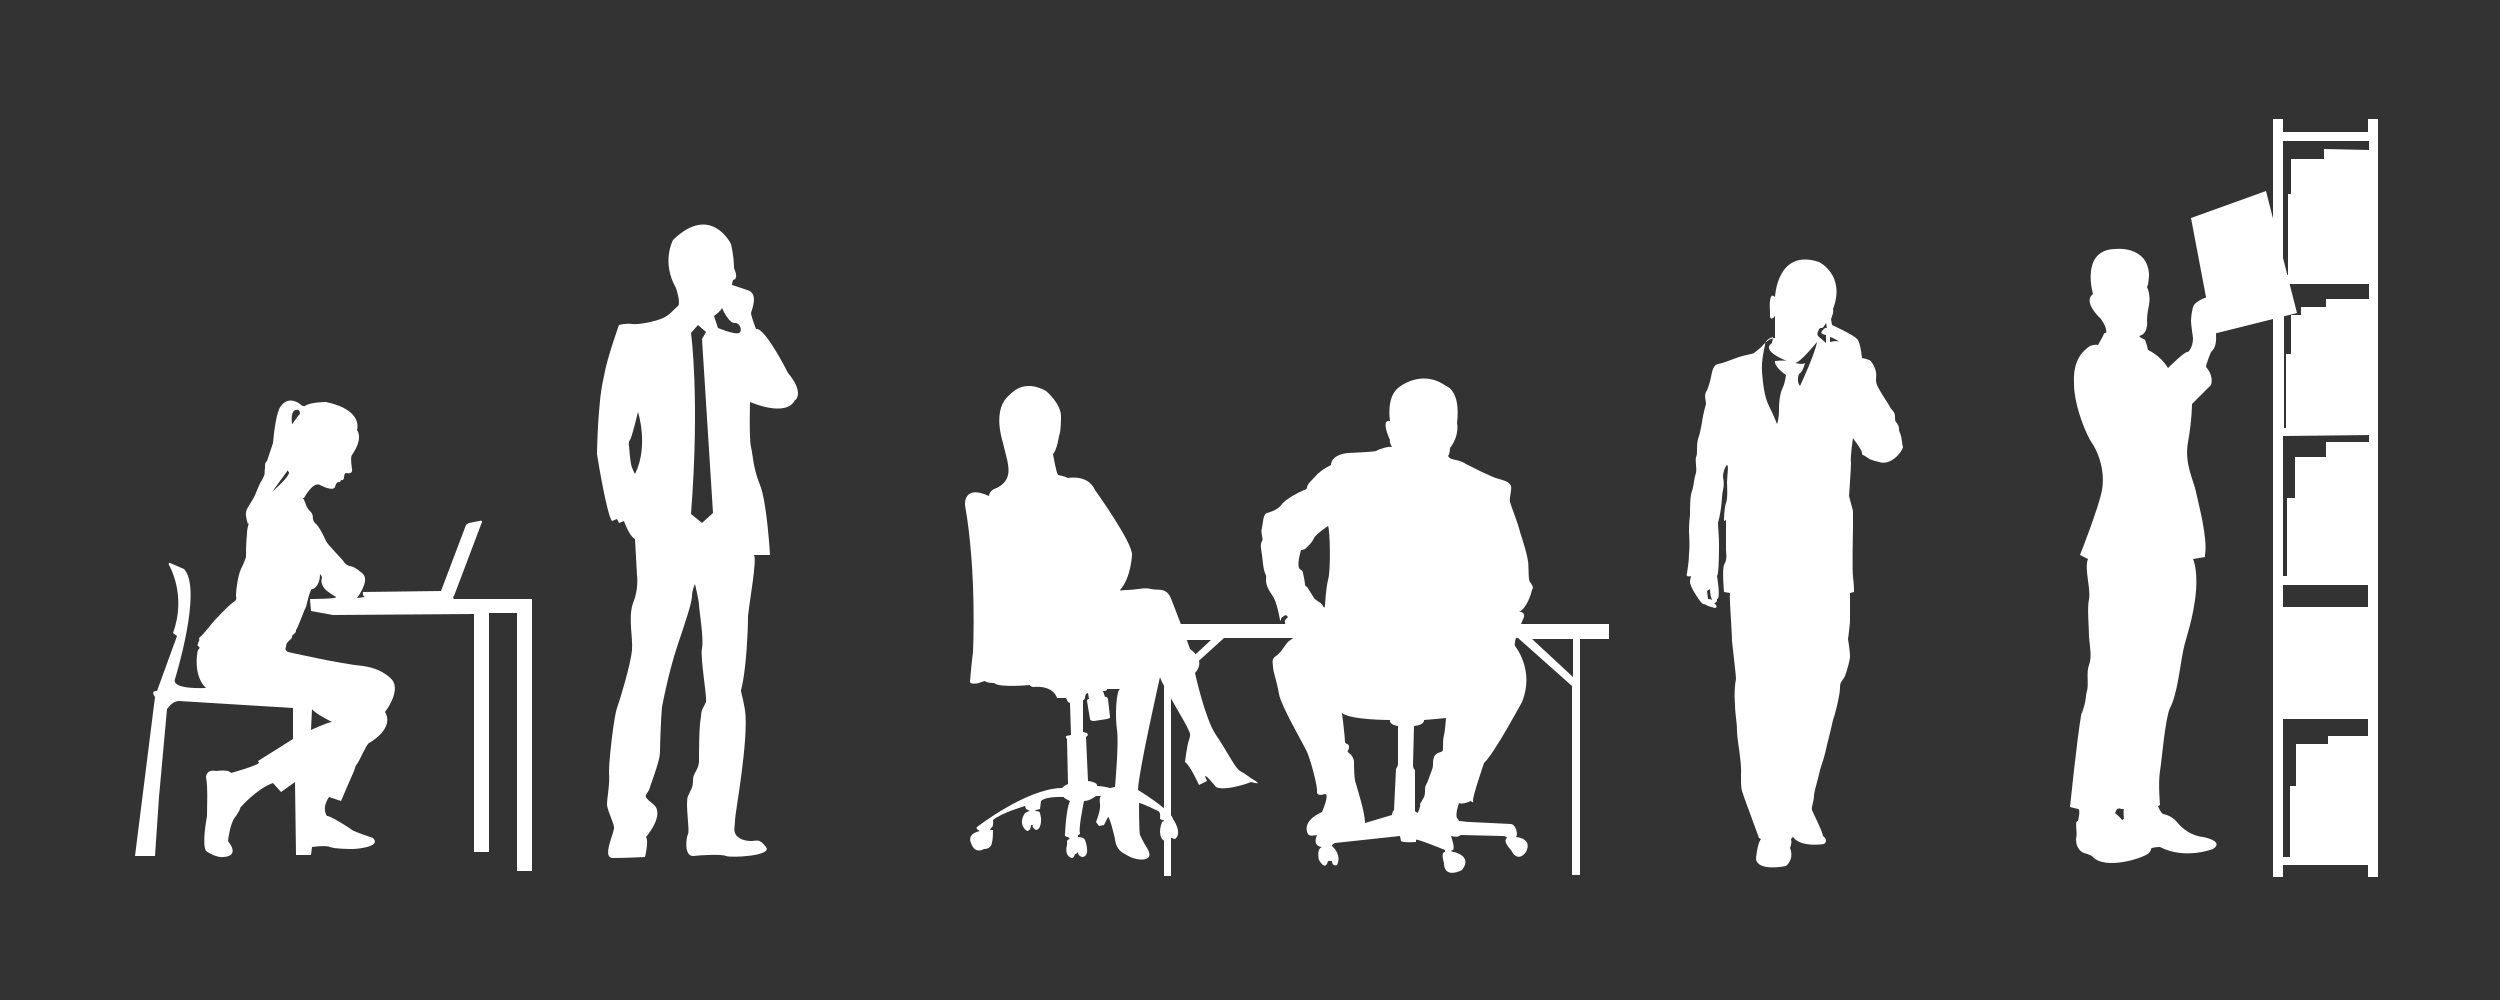 <?xml version="1.0" encoding="utf-8"?>
<!-- Generator: Adobe Illustrator 18.1.0, SVG Export Plug-In . SVG Version: 6.00 Build 0)  -->
<!DOCTYPE svg PUBLIC "-//W3C//DTD SVG 1.1//EN" "http://www.w3.org/Graphics/SVG/1.1/DTD/svg11.dtd">
<svg version="1.1" id="Layer_1" xmlns="http://www.w3.org/2000/svg" xmlns:xlink="http://www.w3.org/1999/xlink" x="0px" y="0px"
	 viewBox="0 0 250 100" style="enable-background:new 0 0 250 100;" xml:space="preserve">
<rect x="0" y="0" width="250" height="100" fill="#333333" stroke="none"/>
<g>
	<g>
		<path style="fill:#FFFFFF;" d="M32,57.4c0,0,0.2,0.2,0.2,0.4c0,0-0.3,0.6,0.5,1.3c0,0,0.7,0.5,0.9,0.6c0.2,0.2-2.6,0.2-2.6,0.2
			l0.1,1.2l2.2,0.4l14.1-0.1v23.8h1.5V61.3h2.8v25.8h1.5V59.9h-7.8c0,0-0.2-0.2,0-0.3l2.8-7.4c0,0,0.1-0.2-0.3-0.1l-1,0.2
			c0,0-0.2,0.1-0.3,0.2l-2.5,6.6l-7.8,0.1c0,0-0.1,0.4,0.2,0.5l-0.8,0.1c0,0,1.3-1.7,0.6-2.4c0,0-0.8-0.8-1.4-0.8
			c0,0-0.4-0.2-0.5-0.4s-1.7-1.8-1.8-2.1c-0.1-0.2-0.6-1.4-1.1-1.8c-0.4-0.4,0-0.7-0.5-1.2c-0.5-0.4-0.5-1.3-0.8-1.3s0.2,0,0.2,0
			s0.9-1.7,1.6-1.3c0,0,1.3,0.7,1.5,0.2c0,0,0.1-0.6,0.5-0.5L34.1,48c0,0,0.2,0.1,0.3-0.2c0,0,0-0.5,0.2-0.5c0,0,0.7,0.2,0.6-0.4
			c0,0-0.2-1.2,0-1.4c0.2-0.3,1.1-1.6,0.5-2.5c0,0,0.7-2-3.1-2.8c0,0-1.6,0-2.1,0.4c0,0-0.2,0.1-0.5-0.2c0,0-1.1-0.9-1.9,0.2
			c0,0-0.5,0.3-0.8,3.7c0,0-0.5,1.5-0.6,1.8c-0.2,0.2-0.2,0.2-0.2,0.7c-0.1,0.5,0.1,0.5-0.3,1.2c-0.4,0.6-0.5,1.2-0.9,1.9
			s-0.8,1.1-0.7,1.7c0.1,0.6,0.2,0.8,0.2,0.8l0.1-0.1c-0.1,0.3-0.2,0.6-0.2,1.1c-0.1,0.8-0.1,2-0.1,2.3c-0.1,0.3-0.2,0.6-0.5,1.2
			s-0.5,2.1-0.5,2.6s0.2,0.4-0.5,0.9c-0.7,0.6-1.2,1.2-1.7,1.7c-0.5,0.6-1.2,1.5-1.4,1.6c-0.2,0.2,0,0.2-0.1,0.4
			c-0.1,0.2-0.2,0.5-0.1,0.5c0.2,0.1,0.2,0.2,0,0.4c-0.1,0.2-0.5,2.6,0.8,3.8c0,0-3.5,0.2-3.1-0.9c0,0,2.8-9,0.9-11L17,56.3
			c0,0-0.2-0.1-0.1,0.2c0,0,1.8,3,0.4,6.8l0.4,0.3l-2,5.5c0,0-0.7-0.1-0.2,0.6l-2,15.9h2l0.4-5.9l0.8-8.8c0.3-0.4,0.7-0.8,1.2-0.8
			l11.4,0.7v3.1l-3.5,2.2l0.1,0.2c-0.3,0.3-2.8,1-2.8,1c-0.2-0.4-1.5-0.2-1.5-0.2c-1-0.2-1,0.6-1,0.6c0.2,1,0.1,2.9,0.1,3.9l0,0
			c-0.1,0.6-0.5,2.8-0.1,3.5c0,0,0.7,0.5,1.4,0.6c0,0,2.2,0.2,0.8-1.6c0,0,0.2-1.9,0.8-2.5c0.2-0.3,0.5-0.8,0.4-0.8
			c0,0,1.6-1.9,3.3-2.5l0.8,0.9l1.4-1l0.1,7.3h1.5l0.1-0.8c0,0,1.4-0.2,1.8,0c0.5,0.2,2,0.2,2.3,0.2c0.3,0,2.9-0.2,2-1.1
			c0,0-1.8-0.6-2.1-0.8c-0.2-0.2-2.3-1.5-2.5-1.4c0,0-0.6-0.7,0.2-1.9l1.2,0.4c0,0,1.2-2.8,1.3-3c0.1-0.2,0.1-0.5,0.3-0.7
			s0.9-1.9,1.2-2.1c0,0,2.6-1.4,1.6-3.1c0,0,1.5-1.9,0.8-3.1c0,0-0.8-1.2-3-1.5c-2.2-0.2-7.5-1.4-7.5-1.4s-0.4-0.2-0.2-0.5
			c0,0,0-0.4,0.2-0.5c0.1-0.2,0.4-0.3,0.4-0.5s0.1-0.2,0.2-0.3c0.2-0.2,0.2-0.2,0.2-0.4c0.2-0.2,0.8-2,1-2.3c0,0,0.4-1.8,0.6-1.8
			C31.1,59,32,58.8,32,57.4z M31.2,70.9c0.2,0.4,2,1.3,2,1.3c-0.4,0-2.1,0.8-2.1,0.8L31.2,70.9z M27.2,49.2l1.6-2.2l0,0
			c0,0.1,0,0.2,0.1,0.2C29,47.5,28.1,48.4,27.2,49.2z M29.2,42.4c-0.2-1.7,0.6-1.4,0.6-1.4c0.2,0,0.2,0.4,0.2,0.4
			C29.9,41.4,29.2,42.5,29.2,42.4z"/>
		<path style="fill:#FFFFFF;" d="M190,43.3c-0.2-0.4,0-0.4-0.2-0.8c-0.2-0.4-0.3-0.2-0.3-0.8c0-0.6-0.3-0.6-0.5-1
			c-0.2-0.4-0.6-0.9-1.1-1.8c-0.5-0.8-0.2-1.1-0.3-1.7c-0.1-0.5-0.5-1.2-0.7-1.2c-0.2-0.1-0.7-0.2-0.7-0.2c-0.2-1.8-0.5-1.9-0.5-1.9
			c-0.3-0.4-2.5-1.4-2.5-1.4l-0.1-0.6c0.1-0.2,0.1-0.3,0.1-0.3c0.2-0.4,0.1-0.7,0.1-0.7c1.3-3.4-1.4-4.7-1.4-4.7
			c-4.2-1.4-4.4,3.5-4.4,3.5c-0.7-0.7-0.5,1.5-0.5,1.5c-0.1,1.2,0.5,0.4,0.5,0.4c0,0.5,0,2.2,0,2.2c-0.5,0-0.9,0.4-1.2,0.7
			c-0.2,0.3-0.8,0.7-0.9,0.8s-0.9,0.2-1.5,0.4c-0.6,0.2-1.5,0.6-2.1,0.7c-0.5,0.1-0.6,0.8-0.7,1.3c-0.1,0.5-0.3,1.2-0.5,1.5
			c-0.2,0.4,0,0.9,0,1.2c-0.1,0.3-0.2,0.8-0.3,1.2c-0.1,0.5-0.2,1.5-0.5,2.3c-0.2,0.8,0,1.5-0.2,1.8c-0.1,0.4,0.1,1.1,0,1.6
			c-0.2,0.5-0.2,1.2-0.4,1.8c-0.2,0.5-0.2,1.7-0.2,2.4c-0.1,0.7-0.1,1.6-0.1,1.6s0.1,1.5,0,2.3c0,0.8-0.2,1.9-0.2,1.9
			c-0.2,0.5,0.4,0.3,0.4,0.3l-0.1,0.5c-0.1,0.5,1,2,1,2c0.4,0.5,0.5,0.3,0.5,0.3c0.1,0.2,1,0.4,1,0.4c0.4-0.1-0.1-0.5-0.1-0.5
			c0.2,0,0.3-0.2,0.3-0.2c0-0.1,0-0.2,0-0.2l0,0c0.4,0,0-2.3,0-2.3c0.2-0.2,0.2-2.6,0.2-3.3c0-0.6-0.1-1.6-0.1-2
			c0.1-0.4,0.2-0.8,0.3-1.5c0.1-0.8,0.1-1.4,0.2-1.8c0.1-0.4,0.1-0.8,0-1.3c0-0.5,0.2-0.9,0.2-0.9c0.5-1,0.2,0.9,0.2,1.4
			c0,0.4,0.1,1.6-0.1,2.1s-0.2,1.8-0.2,1.8l0.2-0.1c0,0,0,2.1,0,3c0.1,0.9,0,1.1-0.2,1.5c-0.2,0.5,0,2.7,0,2.7l0.6,0.1
			c-0.1,0.3,0.2,3.8,0.2,4.8c0.1,1,0.4,3.4,0.4,3.8c-0.1,0.4-0.2,1.5-0.1,2.5c0,1,0.2,1.8,0.2,2.7c0,0.9,0.5,3.1,0.4,4.5
			c0,1.3,0,1.2,0.3,2.1c0.3,0.8,1.5,4.1,1.5,4.1l0.2,0.1c-0.4,0.5-0.5,2-0.5,2c0.2,1.3,3,0.7,3,0.7c0.9-0.8,0.4-1.8,0.4-1.8
			c0.1-0.2,0.2-0.7,0.1-0.8c0-0.2,0.2-0.3,0.2-0.3c0.8,1.1,3.1,0.7,3.1,0.7c0.5-0.4-0.1-0.8-0.1-0.8c-0.1-0.6-1-2.3-1.1-2.6
			s0.2-0.8,0.2-1.5c0.1-0.7,0.5-1.9,0.6-2.5c0.2-0.6,0.5-1.5,0.7-2.5c0.2-0.8,0.5-2,0.6-2.5c0.2-0.5,0.7-2.5,0.7-3.2
			s0.2-0.6,0.5-1.2c0.2-0.6,0.5-1.5,0.5-2c0-0.5-0.2-1.7-0.2-1.7s0.1-0.6,0.2-1.7c0-1.1,0-2.9,0-2.9l0.4-0.1c0,0,0-0.8-0.1-1.5
			c-0.1-0.7,0-4.5,0-5.1s0-1.5,0-1.5l-0.4-1.5c0,0,0.2-2.7,0.2-3.3c-0.1-0.6,0.2-2.5,0.2-2.5c0.1,0.2,0.6,0.8,0.8,1.2s0,0.4,0.2,0.5
			s0.2,0.1,0.5,0.3c0.2,0.2,1.1,0.4,1.1,0.4c1.2,0.4,2.3-1,2.4-1.5C190.2,44.5,190.2,43.7,190,43.3z M170.8,59.9
			c0-0.1-0.1-0.8-0.1-0.8l0.3-0.2c0,0.5,0.1,0.8,0.2,1.1C171.1,59.9,170.8,59.9,170.8,59.9z M178.6,37.5c0,0-0.1,0.8-0.3,1.2
			c-0.2,0.4-0.4,1.1-0.4,2.2s-0.2,1.5-0.2,1.5s-0.3-0.8-0.8-1.8c-0.5-1-0.6-2.3-0.7-3.4c-0.1-1.1,0.3-2.7,0.3-2.7
			c0-0.6,0.8-0.8,0.8-0.8l-0.1,0.6c-1.2,0.8,1.5,1.8,1.5,1.8c-0.3-0.1-1.2,0-1.2,0C177.4,36.7,178.6,37.5,178.6,37.5z M180,38.6
			c-0.4-0.5-0.1-1.2-0.1-1.2c0.4-0.2,0.6-1.1,0.6-1.1c-0.2,0.2-1,0-1,0c0.5,0,2.2-2.1,2.2-2.1C181.5,35.4,180,38.6,180,38.6z
			 M182.7,32.8c-0.2-0.1-0.4,0.2-0.4,0.2c-0.5,0.4,0.3,0.5,0.3,0.5v0.8l-0.8-0.7c-0.2-0.3,0.2-0.8,0.2-0.8c0.1,0,0.1,0,0.2,0
			c0.2-0.1,0.2-0.2,0.4-0.5L182.7,32.8L182.7,32.8z M183,34.2v-0.5c0.4,0.1,1,0.5,1,0.5C183.7,34,183,34.2,183,34.2z"/>
		<path style="fill:#FFFFFF;" d="M227.3,11.9v75.8h1v-1.2h8.5v1.2h1V11.9h-1v1.3h-8.5v-1.3H227.3z M236.9,28.4v1.5h-4.3v0.8h-2.5
			v0.8h-1v3.9h-0.5v7.4h-0.2V28.4H236.9z M236.9,43.5v0.7h-4.3v1.5h-3.1v4.1h-0.8v7.8h-0.4V43.6L236.9,43.5L236.9,43.5z M228.3,60.7
			v-2.2h8.5v2.2H228.3z M236.9,14.1V15l-4.5-0.1v1h-3.3v3.5h-0.3v8.1h-0.5V14.1H236.9z M228.3,85.7V71.9h8.5v1.7h-4v0.8h-3.2v4.2
			H229v7.1H228.3z"/>
		<g>
			<path style="fill:#FFFFFF;" d="M211.5,81.3c0,0,0.4,0.3,0.8,0.8c0.5,0.5,1.5,1.5,2.2,1.9c0.7,0.5,0.8,0.8,0.4,1.3
				c-0.5,0.5-4.5,1.8-5.7,0.3c0,0-0.4-0.2-0.8-0.3c-0.5-0.2-0.8-0.7-0.8-1.4c0.2-0.7-0.2-1.8,0.2-1.8c0,0,0.3-1.2,0-1.2l-0.8-0.2
				c0,0,0.7-6.8,1.1-9.1c0.4-2.2-0.2,0.7,0.2-0.6s0.2-1.2,0.4-1.9c0.2-0.8-0.1-1.8,0.2-2.6c0.3-0.8,0.1-1.7,0-2.8
				c0-1.1-0.2-2.8,0-3.8c0.2-1-0.5-3.1-0.1-4l-0.8-0.4c0,0,1.9-4.8,2.2-6.5s-0.2-3.6-1.2-5c-0.8-1.5-1.6-3.9-1.6-5.6
				c-0.1-1.8,0.4-3,1.6-3.8c0,0,0.5-0.2,0.8-0.1l0.5-0.9c0,0,0.1-0.4,0.3-0.3c0,0,0.2-0.4-0.5-1.4c0,0-1.9-1.7-0.8-2.5
				c0,0-1.3-4.4,2.2-4.5c0,0,3.2-0.4,3.4,2.5c0,0,0,1-0.2,1.3c0,0,0.4,0.8,0.2,1.8c0,0-0.2,0.9-0.2,1.5c0,0,0.2,1.4-0.8,1.6
				c0,0,0.3,0.3,0.5,0.3c0.2,0.1,0.4,1.1,0.4,1.1s1.2,0.5,2,1.8c0,0,1.8-1.8,2-1.6c0,0,0.5-0.4,0.5-1.4c0,0-0.2-1.4-0.2-1.7
				s0.1-1.3,0.3-1.6c0.2-0.3,1-0.8,1.6-0.8c0.6,0,1.4,0.2,1.2,1.2c-0.2,0.9-0.5,1.2-0.6,1.8c-0.1,0.5,0.3,1.8-0.5,2.5
				c0,0-0.5,1.2-0.5,1.5c0,0,0.8,0.8,0.5,1.8l-1.9,1.9c0,0,0,1.6-0.4,3.8c-0.4,2.2,0.6,3.9,0.8,5c0.2,1,1.2,4.6,0.9,6.3
				c0,0.1,0,0.2,0,0.2l-1.2,0.2c0,0,0.6,1.2,0.2,4.1c-0.4,2.8-1,3.8-1.3,5.7c-0.3,1.8-0.6,4-1.2,5.1c-0.5,1.1-0.8,5.1-1,6.3
				c-0.2,1.2,0,3.4,0,3.4l-0.2,0.1c0,0,0.2,0.6,0.5,0.8c0,0,0.8,0.1,1.4,0.8c0,0,0.9,1.3,2.6,1.5c0,0,2.2,0.4,1,1.2
				c0,0-2.8,1.1-5.3-0.2c0,0-0.8,0-1,0.2h-2.1c0,0-1.2-1.2-0.7-2.8c0,0,0.1-0.3,0.2-0.2c0,0-0.1-0.8,0-1c0,0-0.5,0.1-0.6-0.3
				c0,0,0.5-5.4,0.7-6.5c0,0,0.4-1.1,0.4,0.9s-0.8,5.8-0.8,5.8l-0.4,0.1L211.5,81.3z"/>
			<polygon style="fill:#FFFFFF;" points="229.7,31.3 226.6,19.1 219.1,21.8 221.3,33.4 			"/>
		</g>
		<path style="fill:#FFFFFF;" d="M78.8,37.3c0,0-2.3-4.6-3.2-4.4c0,0-0.5-1.3-0.5-1.6c0.1-0.4,0.8-2-0.4-2.3l-1.5-0.5
			c0,0,0-0.2,0.1-0.5c0.5-0.1,0.3-0.7,0.1-1.2c0-0.7-0.1-1.5-0.3-2.4c0,0-2-4.1-5.8-0.4c0,0-1.2,2.2,0.3,4.8c0,0,0.5,1.5,0.2,1.8
			c-0.4,0.3-0.8,0.9-1.5,1.2c-0.6,0.3-2.4,0.7-3.1,0.6c-0.6-0.1-1.3,0.1-1.3,0.1s-1.2,3.3-1.5,5.1c-0.4,1.8-0.4,2.6-0.5,3.6
			c-0.1,1-0.2,3.5-0.2,4.2c0.1,0.7,1,6.1,1.5,6.7l0.5-0.2l0.2,0.4l0.5-0.2c0,0,0.5,1.5,1.1,1.8l0.2,3.6c0,0,0.2,1.4-0.4,2.8
			c-0.5,1.5,0,3.4-0.1,4.7c-0.1,1.3-1.2,5-1.5,5.8c-0.3,0.8-0.8,5.1-0.8,6.4c0.1,1.3-0.2,2.5-0.2,3.3c0.1,0.7,0.6,1.6,0.7,2.2
			c0.1,0.5-1.3,3.1-0.1,3.1c1.2,0,3.2-0.1,3.2-0.1s0.4-1.6,0.1-2c0,0,2-2.3,0.7-3.3c-1.3-1-0.5-0.8-0.3-1.7c0.3-0.9,1-2.7,1-3.5
			s0.1-3.5,0.2-4.5c0.2-1.1,0.8-3.9,1.5-6c0.7-2.1,1.5-4.4,1.5-5.1c0-0.6,0.3-1.2,0.3-1.2s0.4,1.7,0.4,2.1s0.5,3.4,0.3,4.3
			c-0.2,0.9,0.5,4.8,0.4,5.4c-0.2,0.5-0.5,0.7-0.5,1.5c-0.2,0.8-0.2,3.5-0.2,4.5c-0.1,0.9-0.6,1.1-0.6,1.8c0,0.8-0.2,0.9-0.5,1.6
			c-0.3,0.7,0.2,3.5,0,3.8c-0.2,0.4-0.4,2.2,0.5,2.2c0.9-0.1,2.9-0.2,3.3,0c0.5,0.2,4.7,0,4-0.9c-0.7-0.9-0.9-0.6-1.5-0.6
			s-1.2-0.2-1.5-0.6c-0.3-0.5-0.1-0.8-0.1-1.5c0-0.6,1.4-8.1,1-11c-0.5-2.8-0.5-1.2-0.2-2.9c0.3-1.7,0.5-4.6,0.5-6.5
			c0.2-1.8,0.9-5.6,0.6-6.1H77c0,0-0.3-5.3-1-7c-0.7-1.7-0.7-3-0.9-3.8c-0.2-0.8-0.1-4.5-0.1-4.5s3.6,1.6,4.5-0.2
			C79.5,40.1,80.5,39.3,78.8,37.3z M63.5,47.4c0,0-0.3-0.5-0.4-1c-0.1-0.5-0.2-1.8-0.2-1.8s-0.1-0.4,0.1-0.6
			c0.2-0.3,0.8-2.8,0.8-2.8S64.9,44.6,63.5,47.4z M70.2,52.3l-1.1-0.9c0.9-11.6,0-18.1,0-18.1l0.7-0.8l0.8,0.7l-0.4,0.7l1.1,17.4
			L70.2,52.3z M73.9,33.3c-0.4,0.2-2.1-0.5-2.1-0.5l-0.4-1.2c0,0,0.7-0.5,0.8-0.8c0,0,0.6,1.4,1.2,1.5C74,32.2,74.3,33.1,73.9,33.3z
			"/>
		<g>
			<path style="fill:#FFFFFF;" d="M125.4,78c-0.4-0.2-0.8-0.6-1.4-0.9c-0.5-0.3-1.3-2-2.4-3.6c-1.1-1.6-2.1-6.2-2.1-6.2
				c1.2-1.3-0.5-2.4-0.5-2.4c-0.1-0.4-1.8-4.8-1.8-4.8c-0.5-1.5-1.4-1-2.1-1.2c-0.7-0.2-1.3,0.1-2.6,0.1c-0.1,0-0.5,0.1-0.5,0
				c1.1-1.2,1.2-3.5,1.2-3.5c0.1-1.2-3.7-6.5-3.7-6.5c-0.7-1.6-2.7-1.2-2.7-1.2c-0.4-0.2-1-0.3-1-0.3c-0.2-0.3-0.5-2.1-0.5-2.1
				c0.4-0.4,0.6-1.8,0.6-1.8c0.2-0.4,0.2-1.8,0.2-1.8c0.1-1.4-1.5-2.7-1.5-2.7c-2.7-1.5-4,0.8-4.1,1.1c-0.1,0.3,0.1,0.6-0.1,0.9
				c-0.2,0.2,0.1,1.8,0.1,1.8c-0.2,0.1,0.5,1.2,0.5,1.2c0,0.6,1.2,1.8,1.2,1.8c0.3,1.1-0.8,2.2-0.8,2.2s0,0-0.2-0.1
				c-0.2-0.1-0.2-0.1-0.2-0.1c-0.2,0.4-1.3,0.9-1.3,0.9c-0.8,0.2-0.8,0.8-0.8,0.8c-2.6-1.2-2.4,0.9-2.4,0.9
				c1.2,6.8,0.8,14.7,0.8,14.7C97.2,65.9,97,68,97,68.2c0,0.2,0.6,0.2,0.9,0.1c0.2-0.1,0.6-0.2,0.6-0.2c0.1,0.2,0.9,0.2,0.9,0.2
				c0.5,0.5,3.6,0.2,3.6,0.2c-0.1,0.1,0.3,0.2,0.3,0.2c2.1-0.2,2.4,1.1,2.4,1.1h0.9l0.2,0.4l0.2,0.1l0.1,3.2l-0.5,0.1v0.2l0.1,0.1
				l0.1,4.5c-0.3,0.1-0.6,0.4-0.6,0.4h-0.1c-3.5,0.1-8.4,3.9-8.4,3.9c-0.2,0.2,0.3,0.4,0.3,0.4L98,83.1c-1.4,0.3-0.9,1.2-0.9,1.2
				c0.4,1.2,1.3,0.6,1.3,0.6c0.8,0,0.8-0.7,0.8-0.7c0.1-0.2,0.1-1.2,0.1-1.2C99.2,83,99,83,99,83l0.1-0.2c0.3-0.1,0.2-0.8,0.2-0.8
				c0.8-0.7,3.2-1.4,3.2-1.4l0.1,0.3l0.4,0.2c-0.2,0-0.5,0.2-0.5,0.2c-0.8,1.2,0.2,1.8,0.2,1.8c0.4,0,0.4-0.6,0.4-0.6h0.2
				c-0.2,0.2,0.3,0.5,0.3,0.5c0.6-0.1,0.5-1.2,0.5-1.2l-0.1-0.5c0-0.2-0.5-0.2-0.5-0.2l0.1-0.1l0.4-0.1l0.1-0.8
				c0.5-0.5,2.3-0.4,2.3-0.4c-0.1,0.1,0.6,0.4,0.6,0.4c-0.4,0.8-0.5,3.3-0.5,3.3c-0.1,0.3,0.3,0.3,0.3,0.3l0.2,0.2
				c-0.2,0-0.3,0.2-0.3,0.2v0.4c-0.3,1.2,0.5,1.3,0.5,1.3c0.2,0,0.3-0.4,0.3-0.4c0.2,0,0.3-0.2,0.3-0.2c0,0.5,0.5,0.5,0.5,0.5
				c0.8-0.2,0.2-1.7,0.2-1.7c-0.1-0.3-0.7-0.3-0.7-0.3v-0.2c0.2,0,0.2-0.2,0.2-0.2c-0.2-0.3,0.4-3.2,0.4-3.2c0.6,0,1.2-0.5,1.2-0.5
				c0.1,0,0.2,0,0.5,0l0,0c-0.2,0.1-0.1,0.8-0.1,0.8c0.1,0.6-0.4,1.8-0.4,1.8l0.3,0.4l0.5-0.1l0.4-0.8c0.2,0,0.7,2.2,0.7,2.2
				c0.1,1.2,1,1.5,1,1.5c1.2,0.8,2.1,0.5,2.1,0.5c0.8-0.3,0-1.2-0.2-1.6c-0.2-0.4-0.3-0.6-0.4-0.8s-0.1-3.2-0.1-3.2
				c0.3,0,1.9,0.8,1.9,0.8c0.3,0.1,0.2,0.7,0.2,0.7c-0.1,0.2,0.7,0.3,0.7,0.3c-0.2-0.1-0.5,0.1-0.5,0.1l-0.1,0.3
				c-0.3,1.1,0.2,1.5,0.2,1.5c0.3,0.2,0.4-0.5,0.4-0.5c0.1,0.1,0.3-0.1,0.3-0.1c-0.2,0.4,0.5,0.5,0.5,0.5c0.8-0.6-0.2-2-0.2-2
				c-0.2-0.9-3.5-2.9-3.5-2.9c0-1.6,2.2-11.3,2.2-11.3c0.1,0.6,2.7,4.8,2.8,5.2c0.2,0.4,0.3,0.5,0.1,1.1c-0.2,0.5-0.4,2.2-0.4,2.2
				c0.5,0.3,1.4,2.3,1.4,2.3l0.8-0.4c-0.7-1.4,0.9,0.6,0.9,0.6c0.7,0.4,2.8-0.2,3.5-0.5C126.2,78.5,125.7,78.2,125.4,78z
				 M108.8,78.1l-0.2-4.4l0.2-0.2l-0.1-0.2l-0.4-0.1v-3.2c0.1,0.1,0.2-0.2,0.2-0.2c0-0.5,0.3-0.5,0.3-0.5l0.1,0.6
				c-0.2,0-0.2,0.2-0.2,0.2l0.3,1.8c0,0.2,0.4,0.2,0.4,0.2l1.3-0.2c0.4-0.1,0.3-0.2,0.3-0.2l-0.2-1.8c-0.1-0.3-0.3-0.2-0.3-0.2
				l-0.2-0.6c0.5,0,0.4-0.2,0.4-0.2h1.3c-0.4,0.2-0.5,2.8-0.3,4.1c0.2,1.3-0.2,5.7-0.2,5.7c-0.2,0-0.3,0.1-0.5,0.1
				c-0.7-0.2-1.3-0.2-1.3-0.2C109.8,78.2,108.8,78.1,108.8,78.1z"/>
			<path style="fill:#FFFFFF;" d="M113.5,62.4v1.5h2.9v23.7h0.7v-19l5.3-4.8h29.4l5.4,4.8v18.9h0.8V63.9h2.9v-1.5H113.5L113.5,62.4z
				 M153.2,63.9h4.1v3.8L153.2,63.9z M117.1,67.7V64h4L117.1,67.7z"/>
			<path style="fill:#FFFFFF;" d="M126.2,55.5c0.1,0.7,0.1,1.3,0.3,1.8c0.2,0.5,0.1,0.2,0.1,0.7c0,0.5,0.2,0.9,0.6,1.5
				c0.5,0.6,0.8,2.5,0.8,2.5s0.1,0.2,0.1-0.1c0-0.2,0.5-0.4,0.5-0.4l0.2,0.2l-0.2,0.2c-0.5,0.4,0.8,1.8,0.8,1.8l-0.2,0.2
				c0,0,0,0-0.3,0.2c-0.3,0.2-0.8,1.2-1.3,1.5c-0.5,0.3-0.3,0.7-0.3,1.1s0.4,1.5,0.6,2.7c0.2,1.2,2.5,5.1,2.8,5.8
				c0.3,0.6,1.1,3.5,1,4c0,0.5,0.8,0.2,0.8,0.2c0.5,0-0.3,1.8-0.3,1.8c-2.2,1-1.4,2.2-1.4,2.2c0.1,0.2,0.4,0.2,0.9,0.1
				c-0.5,1.2,0.5,1.2,0.5,1.2c-0.6,0.2-0.3,1.3-0.3,1.3c0.7,1.2,0.9,0.1,0.9,0.1h0.4c0,0.6,0.5,0.4,0.5,0.4c0.5-1-0.4-1.8-0.4-1.8
				c-0.3-0.2,0.2-0.4,0.2-0.4l6.5-0.7l0.1,0.5c0.2,0.2,1.5,0.1,1.5,0.1s0,0.1,0-0.2c0,0,0.1-0.1,0.2,0c0.5,0.1,2.7,1,2.7,1v0.2
				c-0.4,0-0.2,0.8-0.1,1.1c0,0.1,0,0.2,0,0.2c0.2,1.4,1.8,0.5,1.8,0.5c1.1-1.4-0.8-1.8-0.8-1.8c-0.6-0.1-0.1-0.2-0.1-0.2
				c0.2-0.2-0.1-1.1-0.2-1.4c0.4,0.1,0.7,0.1,0.8,0c0.1,0,0.1-0.1,0.2-0.1l4.1,0.1c0.5,0,0.5,0.2,0.5,0.2c-0.5,0.3,0.4,1.2,0.4,1.2
				c0.7,1.4,1.5,0.2,1.5,0.2c0.7-1.4-1-1.5-1-1.5c0.2-0.2,0-0.8,0-0.8c-0.2-0.5-0.5-0.5-0.5-0.5l-4.1-0.2c-0.4,0-0.8-0.1-1.1-0.1
				c-0.1-0.2-0.1-0.2-0.2-0.3c-0.2-0.4,0.2-1.5,0.2-1.5c0.3,0.2,1.2-0.2,1.2-0.2s0.3,0.3,0.2,0s1.1-3.8,1.1-3.8
				c1-0.9,3.8-6.1,3.8-6.1c1.3-3.2-0.7-5.6-0.7-5.6c-0.2-0.5,0.9-2.9,0.9-2.9c0.1-0.6-0.5-0.5-0.5-0.5c0.8-0.4,1.2-1.8,1.3-2.2
				c0.2-0.3,0-0.5-0.2-0.8c-0.2-0.2-0.1-1.4-0.2-2.1c-0.1-0.7-0.5-2-0.8-2.9c-0.2-0.9-0.9-2.6-1-3c-0.1-0.4,0.2-1.2,0.1-1.6
				c-0.2-0.4-0.5-0.5-1.2-0.7c-0.8-0.2-2.7-1.2-3.3-1.5c-0.6-0.4-1.2-0.4-1.4-0.5c-0.2,0-0.4-0.3-0.4-0.3c0.2-0.2,0.2-0.8,0.2-0.8
				c1-1.3,0.7-2.5,0.7-2.5c0.4-3.3-1.1-3.7-1.1-3.7c-2.5-1.8-4.8,0.2-4.8,0.2c-1.2,1-0.8,3.3-0.8,3.3C138,41.9,139,44,139,44
				c-0.1,0.2,0.2,0.7,0.2,0.7c-0.3-0.1-1.3,0.2-1.6,0.4c-0.3,0.1-2.8,0.2-2.8,0.2c-1.8,0.2-1.7,1.2-1.7,1.2s-0.8,0.4-1.1,0.7
				c-0.3,0.2-0.5,0.5-1,1c-0.5,0.5-0.1,0.7-0.6,0.8c-0.5,0.2-1.8,0.9-2.2,1.4c-0.3,0.5-1.1,0.8-1.5,0.9c-0.4,0.1-0.4,1-0.5,1.5
				c-0.2,0.5,0.2,1.1,0,1.3C126,54.5,126.1,54.8,126.2,55.5z M141.4,72.6c1.1-0.1,1-0.6,1-0.6c0.2,0,2.2-0.2,2.2-0.2
				s-0.1,1.4-0.2,1.7c-0.1,0.4-0.1,0.8-0.1,1.2c0,0.5,0,0.4-0.5,0.6c-0.5,0.2-0.5,0.8-0.5,1.2c0,0.4-0.3,0.9-0.4,1.3
				c-0.1,0.3-0.2,0.5-0.3,0.7c-0.2,0.3,0,0.8-0.2,1.2c-0.2,0.4-0.4,0.7-0.4,0.7c0.1,0.3-0.2,0.7-0.2,0.9c-0.4-0.2-0.3-0.2-0.3-0.2
				v-4.1c-0.2-0.1-0.2-0.5-0.2-0.5L141.4,72.6z M134.2,71.3C135,72,139,72,139,72c-0.1,0.5,0.8,0.6,0.8,0.6v3.8
				c0,0.2-0.2,0.5-0.2,0.5l-0.2,4.1c-0.2,0.2-0.2,0.5-0.2,0.5l-2.7,0.8c0-1.1-0.8-3.5-0.9-3.9c-0.2-0.4-0.2-1.9-0.2-2.2
				s-0.2-0.7-0.5-0.9s0-0.2,0-0.6c0-0.4-0.3-0.2-0.4-0.5C134.5,73.7,134.2,71.3,134.2,71.3z M130.1,55c0,0,0.2,0,0.4-0.1
				c0.2-0.2,0.7-0.6,0.9-1.1c0.2-0.4,1.4-1.2,1.4-1.2c0.2,0.3,0.3,4.5,0,5.4c-0.2,0.8-0.3,2.5-0.3,2.5s0,0.5-0.2,0.1
				c-0.2-0.4-0.7-0.5-0.9-0.8s-0.3-0.5-0.5-0.8c-0.2-0.4-0.3-0.3-0.4-0.5c0-0.2-0.1-0.8-0.2-1.2s-0.2-0.2-0.4-0.5
				C129.7,56.3,130.1,55,130.1,55z"/>
			<path style="fill:#FFFFFF;" d="M101.5,39.2c0,0-2.5,0.7-1.2,5.1c0.5,2.2,1.3,3.7-1,4.7c0.6,0.5,0.6,0.5,0.6,0.5s4.8-1.8,4.7-2.2
				C104.4,47,101.5,39.2,101.5,39.2z"/>
		</g>
	</g>
</g>
</svg>
